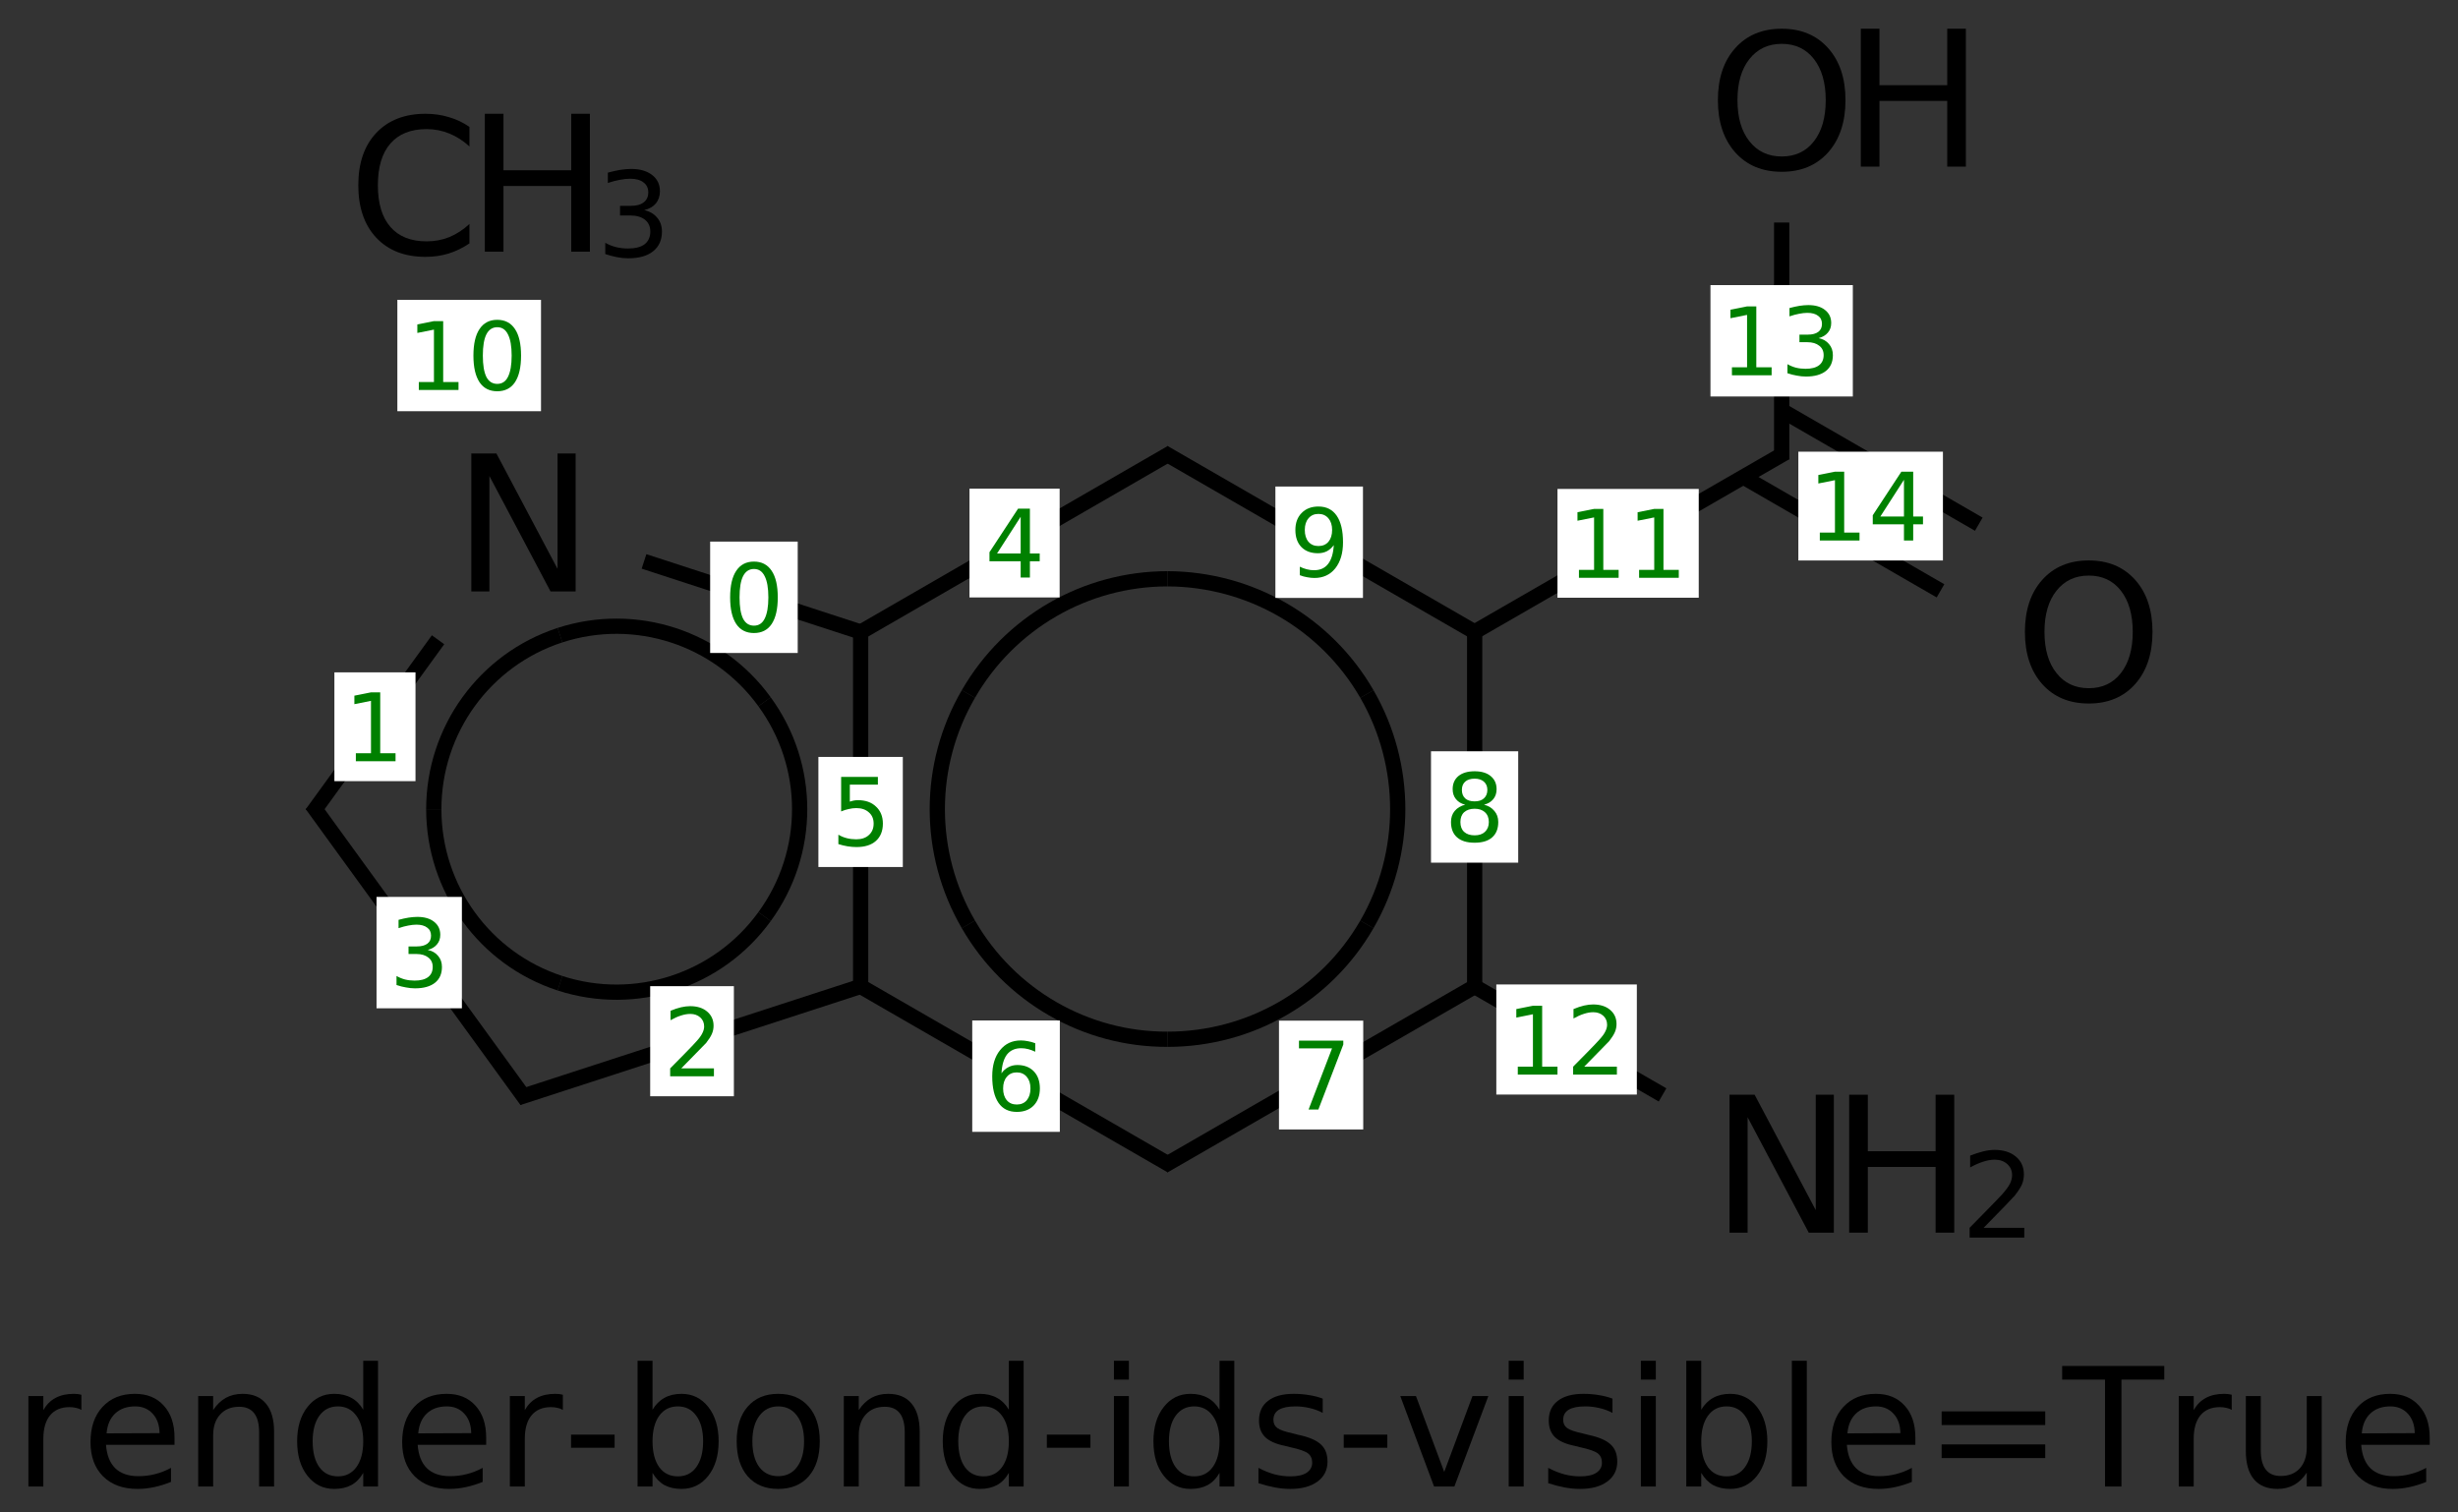 <?xml version="1.0" encoding="UTF-8"?>
<svg xmlns="http://www.w3.org/2000/svg" xmlns:xlink="http://www.w3.org/1999/xlink" width="208pt" height="128pt" viewBox="0 0 208 128" version="1.1">
<rect x="0" y="0" width="208" height="128" fill="#333333" stroke="none"/>
<defs>
<g>
<symbol overflow="visible" id="glyph0-0">
<path style="stroke:none;" d="M 0.797 2.828 L 0.797 -11.281 L 8.797 -11.281 L 8.797 2.828 Z M 1.703 1.938 L 7.906 1.938 L 7.906 -10.391 L 1.703 -10.391 Z "/>
</symbol>
<symbol overflow="visible" id="glyph0-1">
<path style="stroke:none;" d="M 1.578 -11.672 L 3.703 -11.672 L 8.875 -1.906 L 8.875 -11.672 L 10.406 -11.672 L 10.406 0 L 8.281 0 L 3.109 -9.766 L 3.109 0 L 1.578 0 Z "/>
</symbol>
<symbol overflow="visible" id="glyph0-2">
<path style="stroke:none;" d="M 10.312 -10.766 L 10.312 -9.109 C 9.781 -9.598 9.211 -9.961 8.609 -10.203 C 8.004 -10.453 7.363 -10.578 6.688 -10.578 C 5.352 -10.578 4.332 -10.172 3.625 -9.359 C 2.914 -8.547 2.562 -7.367 2.562 -5.828 C 2.562 -4.285 2.914 -3.109 3.625 -2.297 C 4.332 -1.484 5.352 -1.078 6.688 -1.078 C 7.363 -1.078 8.004 -1.195 8.609 -1.438 C 9.211 -1.688 9.781 -2.055 10.312 -2.547 L 10.312 -0.906 C 9.758 -0.531 9.172 -0.242 8.547 -0.047 C 7.93 0.141 7.281 0.234 6.594 0.234 C 4.832 0.234 3.441 -0.305 2.422 -1.391 C 1.41 -2.473 0.906 -3.953 0.906 -5.828 C 0.906 -7.703 1.41 -9.176 2.422 -10.25 C 3.441 -11.332 4.832 -11.875 6.594 -11.875 C 7.289 -11.875 7.945 -11.781 8.562 -11.594 C 9.188 -11.414 9.77 -11.141 10.312 -10.766 Z "/>
</symbol>
<symbol overflow="visible" id="glyph0-3">
<path style="stroke:none;" d="M 1.578 -11.672 L 3.156 -11.672 L 3.156 -6.891 L 8.891 -6.891 L 8.891 -11.672 L 10.469 -11.672 L 10.469 0 L 8.891 0 L 8.891 -5.562 L 3.156 -5.562 L 3.156 0 L 1.578 0 Z "/>
</symbol>
<symbol overflow="visible" id="glyph0-4">
<path style="stroke:none;" d="M 6.312 -10.594 C 5.164 -10.594 4.254 -10.164 3.578 -9.312 C 2.898 -8.457 2.562 -7.297 2.562 -5.828 C 2.562 -4.359 2.898 -3.195 3.578 -2.344 C 4.254 -1.488 5.164 -1.062 6.312 -1.062 C 7.457 -1.062 8.363 -1.488 9.031 -2.344 C 9.695 -3.195 10.031 -4.359 10.031 -5.828 C 10.031 -7.297 9.695 -8.457 9.031 -9.312 C 8.363 -10.164 7.457 -10.594 6.312 -10.594 Z M 6.312 -11.875 C 7.945 -11.875 9.254 -11.328 10.234 -10.234 C 11.211 -9.141 11.703 -7.672 11.703 -5.828 C 11.703 -3.984 11.211 -2.508 10.234 -1.406 C 9.254 -0.312 7.945 0.234 6.312 0.234 C 4.664 0.234 3.352 -0.312 2.375 -1.406 C 1.395 -2.508 0.906 -3.984 0.906 -5.828 C 0.906 -7.672 1.395 -9.141 2.375 -10.234 C 3.352 -11.328 4.664 -11.875 6.312 -11.875 Z "/>
</symbol>
<symbol overflow="visible" id="glyph1-0">
<path style="stroke:none;" d="M 0.5 1.766 L 0.5 -7.047 L 5.5 -7.047 L 5.5 1.766 Z M 1.062 1.219 L 4.938 1.219 L 4.938 -6.484 L 1.062 -6.484 Z "/>
</symbol>
<symbol overflow="visible" id="glyph1-1">
<path style="stroke:none;" d="M 4.062 -3.938 C 4.531 -3.832 4.895 -3.617 5.156 -3.297 C 5.426 -2.984 5.562 -2.594 5.562 -2.125 C 5.562 -1.406 5.312 -0.848 4.812 -0.453 C 4.32 -0.055 3.617 0.141 2.703 0.141 C 2.398 0.141 2.086 0.109 1.766 0.047 C 1.441 -0.016 1.109 -0.102 0.766 -0.219 L 0.766 -1.172 C 1.035 -1.016 1.332 -0.895 1.656 -0.812 C 1.988 -0.727 2.332 -0.688 2.688 -0.688 C 3.301 -0.688 3.77 -0.805 4.094 -1.047 C 4.414 -1.297 4.578 -1.656 4.578 -2.125 C 4.578 -2.551 4.426 -2.883 4.125 -3.125 C 3.82 -3.363 3.406 -3.484 2.875 -3.484 L 2.016 -3.484 L 2.016 -4.297 L 2.906 -4.297 C 3.395 -4.297 3.766 -4.395 4.016 -4.594 C 4.273 -4.789 4.406 -5.07 4.406 -5.438 C 4.406 -5.801 4.27 -6.082 4 -6.281 C 3.738 -6.488 3.363 -6.594 2.875 -6.594 C 2.602 -6.594 2.312 -6.562 2 -6.5 C 1.688 -6.445 1.348 -6.359 0.984 -6.234 L 0.984 -7.109 C 1.359 -7.211 1.707 -7.289 2.031 -7.344 C 2.363 -7.395 2.672 -7.422 2.953 -7.422 C 3.703 -7.422 4.297 -7.25 4.734 -6.906 C 5.172 -6.57 5.391 -6.113 5.391 -5.531 C 5.391 -5.125 5.273 -4.781 5.047 -4.5 C 4.816 -4.227 4.488 -4.039 4.062 -3.938 Z "/>
</symbol>
<symbol overflow="visible" id="glyph1-2">
<path style="stroke:none;" d="M 1.922 -0.828 L 5.359 -0.828 L 5.359 0 L 0.734 0 L 0.734 -0.828 C 1.109 -1.211 1.617 -1.734 2.266 -2.391 C 2.91 -3.047 3.316 -3.469 3.484 -3.656 C 3.797 -4.008 4.016 -4.305 4.141 -4.547 C 4.266 -4.797 4.328 -5.039 4.328 -5.281 C 4.328 -5.664 4.191 -5.977 3.922 -6.219 C 3.648 -6.469 3.297 -6.594 2.859 -6.594 C 2.547 -6.594 2.219 -6.535 1.875 -6.422 C 1.539 -6.316 1.176 -6.156 0.781 -5.938 L 0.781 -6.938 C 1.176 -7.094 1.547 -7.211 1.891 -7.297 C 2.234 -7.379 2.551 -7.422 2.844 -7.422 C 3.594 -7.422 4.191 -7.234 4.641 -6.859 C 5.098 -6.484 5.328 -5.977 5.328 -5.344 C 5.328 -5.039 5.27 -4.754 5.156 -4.484 C 5.039 -4.223 4.836 -3.91 4.547 -3.547 C 4.461 -3.453 4.203 -3.176 3.766 -2.719 C 3.328 -2.27 2.711 -1.641 1.922 -0.828 Z "/>
</symbol>
<symbol overflow="visible" id="glyph2-0">
<path style="stroke:none;" d="M 0.406 1.422 L 0.406 -5.641 L 4.406 -5.641 L 4.406 1.422 Z M 0.844 0.969 L 3.953 0.969 L 3.953 -5.188 L 0.844 -5.188 Z "/>
</symbol>
<symbol overflow="visible" id="glyph2-1">
<path style="stroke:none;" d="M 2.547 -5.312 C 2.141 -5.312 1.832 -5.109 1.625 -4.703 C 1.426 -4.305 1.328 -3.707 1.328 -2.906 C 1.328 -2.113 1.426 -1.516 1.625 -1.109 C 1.832 -0.711 2.141 -0.516 2.547 -0.516 C 2.953 -0.516 3.254 -0.711 3.453 -1.109 C 3.66 -1.516 3.766 -2.113 3.766 -2.906 C 3.766 -3.707 3.66 -4.305 3.453 -4.703 C 3.254 -5.109 2.953 -5.312 2.547 -5.312 Z M 2.547 -5.938 C 3.203 -5.938 3.703 -5.676 4.047 -5.156 C 4.391 -4.645 4.562 -3.895 4.562 -2.906 C 4.562 -1.926 4.391 -1.176 4.047 -0.656 C 3.703 -0.145 3.203 0.109 2.547 0.109 C 1.891 0.109 1.391 -0.145 1.047 -0.656 C 0.703 -1.176 0.531 -1.926 0.531 -2.906 C 0.531 -3.895 0.703 -4.645 1.047 -5.156 C 1.391 -5.676 1.891 -5.938 2.547 -5.938 Z "/>
</symbol>
<symbol overflow="visible" id="glyph2-2">
<path style="stroke:none;" d="M 1 -0.672 L 2.281 -0.672 L 2.281 -5.109 L 0.875 -4.828 L 0.875 -5.547 L 2.281 -5.828 L 3.062 -5.828 L 3.062 -0.672 L 4.359 -0.672 L 4.359 0 L 1 0 Z "/>
</symbol>
<symbol overflow="visible" id="glyph2-3">
<path style="stroke:none;" d="M 1.531 -0.672 L 4.297 -0.672 L 4.297 0 L 0.594 0 L 0.594 -0.672 C 0.883 -0.973 1.289 -1.383 1.812 -1.906 C 2.332 -2.438 2.656 -2.773 2.781 -2.922 C 3.039 -3.203 3.219 -3.441 3.312 -3.641 C 3.414 -3.836 3.469 -4.031 3.469 -4.219 C 3.469 -4.531 3.359 -4.785 3.141 -4.984 C 2.922 -5.18 2.641 -5.281 2.297 -5.281 C 2.047 -5.281 1.781 -5.234 1.5 -5.141 C 1.227 -5.055 0.938 -4.926 0.625 -4.75 L 0.625 -5.547 C 0.945 -5.68 1.242 -5.781 1.516 -5.844 C 1.797 -5.906 2.051 -5.938 2.281 -5.938 C 2.883 -5.938 3.363 -5.785 3.719 -5.484 C 4.082 -5.18 4.266 -4.781 4.266 -4.281 C 4.266 -4.039 4.219 -3.812 4.125 -3.594 C 4.031 -3.375 3.867 -3.117 3.641 -2.828 C 3.566 -2.754 3.352 -2.535 3 -2.172 C 2.656 -1.816 2.164 -1.316 1.531 -0.672 Z "/>
</symbol>
<symbol overflow="visible" id="glyph2-4">
<path style="stroke:none;" d="M 3.25 -3.141 C 3.625 -3.066 3.914 -2.898 4.125 -2.641 C 4.344 -2.391 4.453 -2.078 4.453 -1.703 C 4.453 -1.117 4.254 -0.672 3.859 -0.359 C 3.461 -0.047 2.898 0.109 2.172 0.109 C 1.922 0.109 1.664 0.082 1.406 0.031 C 1.156 -0.008 0.891 -0.078 0.609 -0.172 L 0.609 -0.938 C 0.828 -0.812 1.066 -0.711 1.328 -0.641 C 1.586 -0.578 1.859 -0.547 2.141 -0.547 C 2.641 -0.547 3.02 -0.645 3.281 -0.844 C 3.539 -1.039 3.672 -1.328 3.672 -1.703 C 3.672 -2.047 3.547 -2.312 3.297 -2.5 C 3.055 -2.695 2.723 -2.797 2.297 -2.797 L 1.625 -2.797 L 1.625 -3.438 L 2.328 -3.438 C 2.711 -3.438 3.008 -3.516 3.219 -3.672 C 3.426 -3.828 3.531 -4.051 3.531 -4.344 C 3.531 -4.645 3.422 -4.875 3.203 -5.031 C 2.992 -5.195 2.691 -5.281 2.297 -5.281 C 2.078 -5.281 1.844 -5.254 1.594 -5.203 C 1.352 -5.16 1.082 -5.086 0.781 -4.984 L 0.781 -5.688 C 1.082 -5.77 1.363 -5.832 1.625 -5.875 C 1.883 -5.914 2.133 -5.938 2.375 -5.938 C 2.969 -5.938 3.438 -5.801 3.781 -5.531 C 4.133 -5.258 4.312 -4.891 4.312 -4.422 C 4.312 -4.098 4.219 -3.828 4.031 -3.609 C 3.852 -3.391 3.594 -3.234 3.25 -3.141 Z "/>
</symbol>
<symbol overflow="visible" id="glyph2-5">
<path style="stroke:none;" d="M 3.031 -5.141 L 1.031 -2.031 L 3.031 -2.031 Z M 2.812 -5.828 L 3.812 -5.828 L 3.812 -2.031 L 4.641 -2.031 L 4.641 -1.375 L 3.812 -1.375 L 3.812 0 L 3.031 0 L 3.031 -1.375 L 0.391 -1.375 L 0.391 -2.141 Z "/>
</symbol>
<symbol overflow="visible" id="glyph2-6">
<path style="stroke:none;" d="M 0.859 -5.828 L 3.969 -5.828 L 3.969 -5.172 L 1.594 -5.172 L 1.594 -3.734 C 1.707 -3.773 1.82 -3.805 1.938 -3.828 C 2.051 -3.848 2.164 -3.859 2.281 -3.859 C 2.926 -3.859 3.438 -3.676 3.812 -3.312 C 4.195 -2.957 4.391 -2.477 4.391 -1.875 C 4.391 -1.25 4.191 -0.758 3.797 -0.406 C 3.41 -0.062 2.863 0.109 2.156 0.109 C 1.906 0.109 1.656 0.086 1.406 0.047 C 1.156 0.004 0.895 -0.055 0.625 -0.141 L 0.625 -0.938 C 0.852 -0.801 1.094 -0.703 1.344 -0.641 C 1.594 -0.578 1.859 -0.547 2.141 -0.547 C 2.586 -0.547 2.941 -0.664 3.203 -0.906 C 3.473 -1.145 3.609 -1.469 3.609 -1.875 C 3.609 -2.281 3.473 -2.598 3.203 -2.828 C 2.941 -3.066 2.586 -3.188 2.141 -3.188 C 1.93 -3.188 1.719 -3.16 1.5 -3.109 C 1.289 -3.066 1.078 -3 0.859 -2.906 Z "/>
</symbol>
<symbol overflow="visible" id="glyph2-7">
<path style="stroke:none;" d="M 2.641 -3.234 C 2.285 -3.234 2.004 -3.109 1.797 -2.859 C 1.586 -2.617 1.484 -2.289 1.484 -1.875 C 1.484 -1.457 1.586 -1.125 1.797 -0.875 C 2.004 -0.633 2.285 -0.516 2.641 -0.516 C 2.992 -0.516 3.273 -0.633 3.484 -0.875 C 3.691 -1.125 3.797 -1.457 3.797 -1.875 C 3.797 -2.289 3.691 -2.617 3.484 -2.859 C 3.273 -3.109 2.992 -3.234 2.641 -3.234 Z M 4.203 -5.703 L 4.203 -4.984 C 4.004 -5.078 3.805 -5.148 3.609 -5.203 C 3.41 -5.254 3.211 -5.281 3.016 -5.281 C 2.492 -5.281 2.094 -5.102 1.812 -4.75 C 1.539 -4.395 1.383 -3.863 1.344 -3.156 C 1.5 -3.383 1.691 -3.555 1.922 -3.672 C 2.148 -3.797 2.406 -3.859 2.688 -3.859 C 3.27 -3.859 3.734 -3.68 4.078 -3.328 C 4.422 -2.973 4.594 -2.488 4.594 -1.875 C 4.594 -1.27 4.414 -0.785 4.062 -0.422 C 3.707 -0.066 3.234 0.109 2.641 0.109 C 1.961 0.109 1.445 -0.145 1.094 -0.656 C 0.738 -1.176 0.562 -1.926 0.562 -2.906 C 0.562 -3.832 0.781 -4.566 1.219 -5.109 C 1.656 -5.66 2.242 -5.938 2.984 -5.938 C 3.18 -5.938 3.379 -5.914 3.578 -5.875 C 3.773 -5.844 3.984 -5.785 4.203 -5.703 Z "/>
</symbol>
<symbol overflow="visible" id="glyph2-8">
<path style="stroke:none;" d="M 0.656 -5.828 L 4.406 -5.828 L 4.406 -5.5 L 2.297 0 L 1.469 0 L 3.453 -5.172 L 0.656 -5.172 Z "/>
</symbol>
<symbol overflow="visible" id="glyph2-9">
<path style="stroke:none;" d="M 2.547 -2.766 C 2.172 -2.766 1.875 -2.664 1.656 -2.469 C 1.445 -2.27 1.344 -1.992 1.344 -1.641 C 1.344 -1.285 1.445 -1.008 1.656 -0.812 C 1.875 -0.613 2.172 -0.516 2.547 -0.516 C 2.922 -0.516 3.211 -0.613 3.422 -0.812 C 3.641 -1.02 3.75 -1.297 3.75 -1.641 C 3.75 -1.992 3.641 -2.27 3.422 -2.469 C 3.211 -2.664 2.922 -2.766 2.547 -2.766 Z M 1.75 -3.109 C 1.414 -3.191 1.156 -3.348 0.969 -3.578 C 0.781 -3.805 0.688 -4.086 0.688 -4.422 C 0.688 -4.891 0.848 -5.258 1.172 -5.531 C 1.504 -5.801 1.961 -5.938 2.547 -5.938 C 3.129 -5.938 3.582 -5.801 3.906 -5.531 C 4.238 -5.258 4.406 -4.891 4.406 -4.422 C 4.406 -4.086 4.312 -3.805 4.125 -3.578 C 3.938 -3.348 3.676 -3.191 3.344 -3.109 C 3.719 -3.016 4.008 -2.836 4.219 -2.578 C 4.438 -2.328 4.547 -2.016 4.547 -1.641 C 4.547 -1.078 4.375 -0.645 4.031 -0.344 C 3.688 -0.039 3.191 0.109 2.547 0.109 C 1.898 0.109 1.406 -0.039 1.062 -0.344 C 0.719 -0.645 0.547 -1.078 0.547 -1.641 C 0.547 -2.016 0.648 -2.328 0.859 -2.578 C 1.078 -2.836 1.375 -3.016 1.75 -3.109 Z M 1.469 -4.359 C 1.469 -4.055 1.562 -3.816 1.75 -3.641 C 1.938 -3.473 2.203 -3.391 2.547 -3.391 C 2.879 -3.391 3.141 -3.473 3.328 -3.641 C 3.523 -3.816 3.625 -4.055 3.625 -4.359 C 3.625 -4.66 3.523 -4.895 3.328 -5.062 C 3.141 -5.227 2.879 -5.312 2.547 -5.312 C 2.203 -5.312 1.938 -5.227 1.75 -5.062 C 1.562 -4.895 1.469 -4.66 1.469 -4.359 Z "/>
</symbol>
<symbol overflow="visible" id="glyph2-10">
<path style="stroke:none;" d="M 0.875 -0.125 L 0.875 -0.844 C 1.07 -0.75 1.27 -0.676 1.469 -0.625 C 1.676 -0.57 1.879 -0.547 2.078 -0.547 C 2.598 -0.547 2.992 -0.723 3.266 -1.078 C 3.547 -1.43 3.707 -1.961 3.75 -2.672 C 3.594 -2.453 3.398 -2.281 3.172 -2.156 C 2.941 -2.039 2.688 -1.984 2.406 -1.984 C 1.82 -1.984 1.359 -2.156 1.016 -2.5 C 0.672 -2.852 0.5 -3.336 0.5 -3.953 C 0.5 -4.555 0.676 -5.035 1.031 -5.391 C 1.383 -5.754 1.859 -5.938 2.453 -5.938 C 3.129 -5.938 3.645 -5.676 4 -5.156 C 4.352 -4.645 4.531 -3.895 4.531 -2.906 C 4.531 -1.988 4.312 -1.254 3.875 -0.703 C 3.438 -0.16 2.848 0.109 2.109 0.109 C 1.91 0.109 1.707 0.086 1.5 0.047 C 1.301 0.016 1.094 -0.039 0.875 -0.125 Z M 2.453 -2.594 C 2.805 -2.594 3.086 -2.711 3.297 -2.953 C 3.504 -3.203 3.609 -3.535 3.609 -3.953 C 3.609 -4.367 3.504 -4.695 3.297 -4.938 C 3.086 -5.188 2.805 -5.312 2.453 -5.312 C 2.098 -5.312 1.816 -5.188 1.609 -4.938 C 1.398 -4.695 1.297 -4.367 1.297 -3.953 C 1.297 -3.535 1.398 -3.203 1.609 -2.953 C 1.816 -2.711 2.098 -2.594 2.453 -2.594 Z "/>
</symbol>
<symbol overflow="visible" id="glyph3-0">
<path style="stroke:none;" d="M 0.703 2.469 L 0.703 -9.875 L 7.703 -9.875 L 7.703 2.469 Z M 1.484 1.703 L 6.922 1.703 L 6.922 -9.078 L 1.484 -9.078 Z "/>
</symbol>
<symbol overflow="visible" id="glyph3-1">
<path style="stroke:none;" d="M 5.75 -6.484 C 5.613 -6.566 5.461 -6.625 5.297 -6.656 C 5.129 -6.695 4.945 -6.719 4.75 -6.719 C 4.031 -6.719 3.477 -6.484 3.094 -6.016 C 2.719 -5.555 2.531 -4.895 2.531 -4.031 L 2.531 0 L 1.266 0 L 1.266 -7.656 L 2.531 -7.656 L 2.531 -6.469 C 2.801 -6.938 3.145 -7.281 3.562 -7.5 C 3.988 -7.727 4.504 -7.844 5.109 -7.844 C 5.203 -7.844 5.301 -7.836 5.406 -7.828 C 5.508 -7.816 5.625 -7.797 5.75 -7.766 Z "/>
</symbol>
<symbol overflow="visible" id="glyph3-2">
<path style="stroke:none;" d="M 7.875 -4.141 L 7.875 -3.531 L 2.078 -3.531 C 2.141 -2.664 2.398 -2.004 2.859 -1.547 C 3.328 -1.098 3.977 -0.875 4.812 -0.875 C 5.301 -0.875 5.77 -0.93 6.219 -1.047 C 6.676 -1.16 7.129 -1.336 7.578 -1.578 L 7.578 -0.391 C 7.117 -0.203 6.648 -0.055 6.172 0.047 C 5.703 0.148 5.227 0.203 4.75 0.203 C 3.52 0.203 2.547 -0.148 1.828 -0.859 C 1.117 -1.578 0.766 -2.539 0.766 -3.75 C 0.766 -5.008 1.102 -6.004 1.781 -6.734 C 2.457 -7.473 3.375 -7.844 4.531 -7.844 C 5.562 -7.844 6.375 -7.508 6.969 -6.844 C 7.57 -6.188 7.875 -5.285 7.875 -4.141 Z M 6.609 -4.516 C 6.598 -5.203 6.406 -5.75 6.031 -6.156 C 5.656 -6.57 5.16 -6.781 4.547 -6.781 C 3.836 -6.781 3.27 -6.578 2.844 -6.172 C 2.426 -5.773 2.188 -5.219 2.125 -4.5 Z "/>
</symbol>
<symbol overflow="visible" id="glyph3-3">
<path style="stroke:none;" d="M 7.688 -4.625 L 7.688 0 L 6.422 0 L 6.422 -4.578 C 6.422 -5.305 6.281 -5.848 6 -6.203 C 5.719 -6.566 5.297 -6.75 4.734 -6.75 C 4.055 -6.75 3.52 -6.531 3.125 -6.094 C 2.727 -5.664 2.531 -5.078 2.531 -4.328 L 2.531 0 L 1.266 0 L 1.266 -7.656 L 2.531 -7.656 L 2.531 -6.469 C 2.832 -6.926 3.188 -7.27 3.594 -7.5 C 4.008 -7.727 4.484 -7.844 5.016 -7.844 C 5.891 -7.844 6.551 -7.566 7 -7.016 C 7.457 -6.473 7.688 -5.676 7.688 -4.625 Z "/>
</symbol>
<symbol overflow="visible" id="glyph3-4">
<path style="stroke:none;" d="M 6.359 -6.5 L 6.359 -10.641 L 7.609 -10.641 L 7.609 0 L 6.359 0 L 6.359 -1.156 C 6.098 -0.695 5.766 -0.352 5.359 -0.125 C 4.953 0.094 4.469 0.203 3.906 0.203 C 2.977 0.203 2.223 -0.164 1.641 -0.906 C 1.055 -1.645 0.766 -2.617 0.766 -3.828 C 0.766 -5.023 1.055 -5.992 1.641 -6.734 C 2.223 -7.473 2.977 -7.844 3.906 -7.844 C 4.469 -7.844 4.953 -7.727 5.359 -7.5 C 5.766 -7.281 6.098 -6.945 6.359 -6.5 Z M 2.078 -3.828 C 2.078 -2.898 2.266 -2.172 2.641 -1.641 C 3.023 -1.117 3.551 -0.859 4.219 -0.859 C 4.875 -0.859 5.395 -1.117 5.781 -1.641 C 6.164 -2.172 6.359 -2.898 6.359 -3.828 C 6.359 -4.742 6.164 -5.461 5.781 -5.984 C 5.395 -6.516 4.875 -6.781 4.219 -6.781 C 3.551 -6.781 3.023 -6.516 2.641 -5.984 C 2.266 -5.461 2.078 -4.742 2.078 -3.828 Z "/>
</symbol>
<symbol overflow="visible" id="glyph3-5">
<path style="stroke:none;" d="M 0.688 -4.391 L 4.375 -4.391 L 4.375 -3.281 L 0.688 -3.281 Z "/>
</symbol>
<symbol overflow="visible" id="glyph3-6">
<path style="stroke:none;" d="M 6.812 -3.828 C 6.812 -4.742 6.617 -5.461 6.234 -5.984 C 5.859 -6.516 5.336 -6.781 4.672 -6.781 C 4.004 -6.781 3.477 -6.516 3.094 -5.984 C 2.719 -5.461 2.531 -4.742 2.531 -3.828 C 2.531 -2.898 2.719 -2.172 3.094 -1.641 C 3.477 -1.117 4.004 -0.859 4.672 -0.859 C 5.336 -0.859 5.859 -1.117 6.234 -1.641 C 6.617 -2.172 6.812 -2.898 6.812 -3.828 Z M 2.531 -6.5 C 2.801 -6.945 3.133 -7.281 3.531 -7.5 C 3.938 -7.727 4.422 -7.844 4.984 -7.844 C 5.91 -7.844 6.664 -7.473 7.25 -6.734 C 7.832 -5.992 8.125 -5.023 8.125 -3.828 C 8.125 -2.617 7.832 -1.645 7.25 -0.906 C 6.664 -0.164 5.91 0.203 4.984 0.203 C 4.422 0.203 3.938 0.094 3.531 -0.125 C 3.133 -0.352 2.801 -0.695 2.531 -1.156 L 2.531 0 L 1.266 0 L 1.266 -10.641 L 2.531 -10.641 Z "/>
</symbol>
<symbol overflow="visible" id="glyph3-7">
<path style="stroke:none;" d="M 4.281 -6.781 C 3.613 -6.781 3.082 -6.516 2.688 -5.984 C 2.289 -5.461 2.094 -4.742 2.094 -3.828 C 2.094 -2.91 2.285 -2.188 2.672 -1.656 C 3.066 -1.133 3.602 -0.875 4.281 -0.875 C 4.957 -0.875 5.488 -1.133 5.875 -1.656 C 6.27 -2.188 6.469 -2.91 6.469 -3.828 C 6.469 -4.734 6.27 -5.453 5.875 -5.984 C 5.488 -6.516 4.957 -6.781 4.281 -6.781 Z M 4.281 -7.844 C 5.375 -7.844 6.234 -7.484 6.859 -6.766 C 7.484 -6.055 7.797 -5.078 7.797 -3.828 C 7.797 -2.566 7.484 -1.578 6.859 -0.859 C 6.234 -0.148 5.375 0.203 4.281 0.203 C 3.188 0.203 2.328 -0.148 1.703 -0.859 C 1.078 -1.578 0.766 -2.566 0.766 -3.828 C 0.766 -5.078 1.078 -6.055 1.703 -6.766 C 2.328 -7.484 3.188 -7.844 4.281 -7.844 Z "/>
</symbol>
<symbol overflow="visible" id="glyph3-8">
<path style="stroke:none;" d="M 1.312 -7.656 L 2.578 -7.656 L 2.578 0 L 1.312 0 Z M 1.312 -10.641 L 2.578 -10.641 L 2.578 -9.047 L 1.312 -9.047 Z "/>
</symbol>
<symbol overflow="visible" id="glyph3-9">
<path style="stroke:none;" d="M 6.203 -7.438 L 6.203 -6.234 C 5.848 -6.422 5.477 -6.555 5.094 -6.641 C 4.707 -6.734 4.312 -6.781 3.906 -6.781 C 3.281 -6.781 2.812 -6.688 2.5 -6.5 C 2.188 -6.312 2.031 -6.023 2.031 -5.641 C 2.031 -5.348 2.141 -5.117 2.359 -4.953 C 2.586 -4.785 3.039 -4.629 3.719 -4.484 L 4.141 -4.375 C 5.035 -4.188 5.672 -3.914 6.047 -3.562 C 6.422 -3.219 6.609 -2.734 6.609 -2.109 C 6.609 -1.398 6.328 -0.836 5.766 -0.422 C 5.203 -0.004 4.43 0.203 3.453 0.203 C 3.035 0.203 2.602 0.16 2.156 0.078 C 1.719 -0.004 1.254 -0.125 0.766 -0.281 L 0.766 -1.578 C 1.223 -1.336 1.676 -1.156 2.125 -1.031 C 2.582 -0.914 3.031 -0.859 3.469 -0.859 C 4.062 -0.859 4.516 -0.957 4.828 -1.156 C 5.148 -1.363 5.312 -1.648 5.312 -2.016 C 5.312 -2.359 5.195 -2.617 4.969 -2.797 C 4.738 -2.984 4.234 -3.16 3.453 -3.328 L 3.016 -3.438 C 2.242 -3.594 1.68 -3.844 1.328 -4.188 C 0.984 -4.531 0.812 -4.992 0.812 -5.578 C 0.812 -6.305 1.066 -6.863 1.578 -7.25 C 2.086 -7.645 2.812 -7.844 3.75 -7.844 C 4.219 -7.844 4.656 -7.805 5.062 -7.734 C 5.477 -7.672 5.859 -7.57 6.203 -7.438 Z "/>
</symbol>
<symbol overflow="visible" id="glyph3-10">
<path style="stroke:none;" d="M 0.422 -7.656 L 1.75 -7.656 L 4.141 -1.234 L 6.531 -7.656 L 7.875 -7.656 L 5 0 L 3.281 0 Z "/>
</symbol>
<symbol overflow="visible" id="glyph3-11">
<path style="stroke:none;" d="M 1.312 -10.641 L 2.578 -10.641 L 2.578 0 L 1.312 0 Z "/>
</symbol>
<symbol overflow="visible" id="glyph3-12">
<path style="stroke:none;" d="M 1.484 -6.359 L 10.25 -6.359 L 10.25 -5.203 L 1.484 -5.203 Z M 1.484 -3.562 L 10.25 -3.562 L 10.25 -2.406 L 1.484 -2.406 Z "/>
</symbol>
<symbol overflow="visible" id="glyph3-13">
<path style="stroke:none;" d="M -0.047 -10.203 L 8.594 -10.203 L 8.594 -9.047 L 4.969 -9.047 L 4.969 0 L 3.578 0 L 3.578 -9.047 L -0.047 -9.047 Z "/>
</symbol>
<symbol overflow="visible" id="glyph3-14">
<path style="stroke:none;" d="M 1.188 -3.016 L 1.188 -7.656 L 2.453 -7.656 L 2.453 -3.062 C 2.453 -2.344 2.594 -1.801 2.875 -1.438 C 3.156 -1.07 3.578 -0.891 4.141 -0.891 C 4.816 -0.891 5.352 -1.102 5.75 -1.531 C 6.145 -1.969 6.344 -2.562 6.344 -3.312 L 6.344 -7.656 L 7.609 -7.656 L 7.609 0 L 6.344 0 L 6.344 -1.172 C 6.039 -0.711 5.688 -0.367 5.281 -0.141 C 4.875 0.086 4.406 0.203 3.875 0.203 C 3 0.203 2.332 -0.066 1.875 -0.609 C 1.414 -1.16 1.188 -1.961 1.188 -3.016 Z M 4.359 -7.844 Z "/>
</symbol>
</g>
</defs>
<g id="surface2569">
<g style="fill:rgb(0%,0%,0%);fill-opacity:1;">
  <use xlink:href="#glyph0-1" x="38.305" y="50.051"/>
</g>
<g style="fill:rgb(0%,0%,0%);fill-opacity:1;">
  <use xlink:href="#glyph0-2" x="29.414" y="21.504"/>
</g>
<g style="fill:rgb(0%,0%,0%);fill-opacity:1;">
  <use xlink:href="#glyph0-3" x="39.449" y="21.301"/>
</g>
<g style="fill:rgb(0%,0%,0%);fill-opacity:1;">
  <use xlink:href="#glyph1-1" x="50.453" y="21.719"/>
</g>
<g style="fill:rgb(0%,0%,0%);fill-opacity:1;">
  <use xlink:href="#glyph0-1" x="144.777" y="104.32"/>
</g>
<g style="fill:rgb(0%,0%,0%);fill-opacity:1;">
  <use xlink:href="#glyph0-3" x="154.902" y="104.32"/>
</g>
<g style="fill:rgb(0%,0%,0%);fill-opacity:1;">
  <use xlink:href="#glyph1-2" x="165.938" y="104.738"/>
</g>
<g style="fill:rgb(0%,0%,0%);fill-opacity:1;">
  <use xlink:href="#glyph0-4" x="144.465" y="14.305"/>
</g>
<g style="fill:rgb(0%,0%,0%);fill-opacity:1;">
  <use xlink:href="#glyph0-3" x="155.887" y="14.102"/>
</g>
<g style="fill:rgb(0%,0%,0%);fill-opacity:1;">
  <use xlink:href="#glyph0-4" x="170.445" y="59.305"/>
</g>
<path style="fill:none;stroke-width:0.043;stroke-linecap:butt;stroke-linejoin:miter;stroke:rgb(0%,0%,0%);stroke-opacity:1;stroke-miterlimit:10;" d="M 0.928 1.301 L 1.548 1.503 " transform="matrix(30,0,0,30,26.658,8.483)"/>
<path style="fill:none;stroke-width:0.043;stroke-linecap:butt;stroke-linejoin:miter;stroke:rgb(0%,0%,0%);stroke-opacity:1;stroke-miterlimit:10;" d="M 0.347 1.522 L -0.009 2.013 " transform="matrix(30,0,0,30,26.658,8.483)"/>
<path style="fill:none;stroke-width:0.043;stroke-linecap:butt;stroke-linejoin:miter;stroke:rgb(0%,0%,0%);stroke-opacity:1;stroke-miterlimit:10;" d="M 1.554 2.495 L 0.573 2.814 " transform="matrix(30,0,0,30,26.658,8.483)"/>
<path style="fill:none;stroke-width:0.043;stroke-linecap:butt;stroke-linejoin:miter;stroke:rgb(0%,0%,0%);stroke-opacity:1;stroke-miterlimit:10;" d="M 0.597 2.822 L -0.009 1.987 " transform="matrix(30,0,0,30,26.658,8.483)"/>
<path style="fill:none;stroke-width:0.043;stroke-linecap:butt;stroke-linejoin:miter;stroke:rgb(0%,0%,0%);stroke-opacity:1;stroke-miterlimit:10;" d="M 1.531 1.505 L 2.416 0.994 " transform="matrix(30,0,0,30,26.658,8.483)"/>
<path style="fill:none;stroke-width:0.043;stroke-linecap:butt;stroke-linejoin:miter;stroke:rgb(0%,0%,0%);stroke-opacity:1;stroke-miterlimit:10;" d="M 1.539 1.5 L 1.539 2.516 " transform="matrix(30,0,0,30,26.658,8.483)"/>
<path style="fill:none;stroke-width:0.043;stroke-linecap:butt;stroke-linejoin:miter;stroke:rgb(0%,0%,0%);stroke-opacity:1;stroke-miterlimit:10;" d="M 1.539 2.5 L 2.416 3.006 " transform="matrix(30,0,0,30,26.658,8.483)"/>
<path style="fill:none;stroke-width:0.043;stroke-linecap:butt;stroke-linejoin:miter;stroke:rgb(0%,0%,0%);stroke-opacity:1;stroke-miterlimit:10;" d="M 2.394 3.006 L 3.282 2.494 " transform="matrix(30,0,0,30,26.658,8.483)"/>
<path style="fill:none;stroke-width:0.043;stroke-linecap:butt;stroke-linejoin:miter;stroke:rgb(0%,0%,0%);stroke-opacity:1;stroke-miterlimit:10;" d="M 3.271 2.5 L 3.271 1.487 " transform="matrix(30,0,0,30,26.658,8.483)"/>
<path style="fill:none;stroke-width:0.043;stroke-linecap:butt;stroke-linejoin:miter;stroke:rgb(0%,0%,0%);stroke-opacity:1;stroke-miterlimit:10;" d="M 3.271 1.5 L 2.394 0.994 " transform="matrix(30,0,0,30,26.658,8.483)"/>
<path style="fill:none;stroke-width:0.043;stroke-linecap:butt;stroke-linejoin:miter;stroke:rgb(0%,0%,0%);stroke-opacity:1;stroke-miterlimit:10;" d="M 0.468 0.823 L 0.401 0.617 " transform="matrix(30,0,0,30,26.658,8.483)"/>
<path style="fill:none;stroke-width:0.043;stroke-linecap:butt;stroke-linejoin:miter;stroke:rgb(0%,0%,0%);stroke-opacity:1;stroke-miterlimit:10;" d="M 3.26 1.506 L 4.148 0.994 " transform="matrix(30,0,0,30,26.658,8.483)"/>
<path style="fill:none;stroke-width:0.043;stroke-linecap:butt;stroke-linejoin:miter;stroke:rgb(0%,0%,0%);stroke-opacity:1;stroke-miterlimit:10;" d="M 3.26 2.494 L 3.801 2.806 " transform="matrix(30,0,0,30,26.658,8.483)"/>
<path style="fill:none;stroke-width:0.043;stroke-linecap:butt;stroke-linejoin:miter;stroke:rgb(0%,0%,0%);stroke-opacity:1;stroke-miterlimit:10;" d="M 4.137 1.013 L 4.137 0.345 " transform="matrix(30,0,0,30,26.658,8.483)"/>
<path style="fill:none;stroke-width:0.043;stroke-linecap:butt;stroke-linejoin:miter;stroke:rgb(0%,0%,0%);stroke-opacity:1;stroke-miterlimit:10;" d="M 4.029 1.063 L 4.585 1.384 " transform="matrix(30,0,0,30,26.658,8.483)"/>
<path style="fill:none;stroke-width:0.043;stroke-linecap:butt;stroke-linejoin:miter;stroke:rgb(0%,0%,0%);stroke-opacity:1;stroke-miterlimit:10;" d="M 4.137 0.875 L 4.693 1.196 " transform="matrix(30,0,0,30,26.658,8.483)"/>
<path style="fill:none;stroke-width:0.043;stroke-linecap:butt;stroke-linejoin:miter;stroke:rgb(0%,0%,0%);stroke-opacity:1;stroke-miterlimit:10;" d="M 0.691 1.509 C 0.904 1.44 1.137 1.516 1.268 1.697 " transform="matrix(30,0,0,30,26.658,8.483)"/>
<path style="fill:none;stroke-width:0.043;stroke-linecap:butt;stroke-linejoin:miter;stroke:rgb(0%,0%,0%);stroke-opacity:1;stroke-miterlimit:10;" d="M 0.335 2 C 0.335 1.776 0.479 1.578 0.691 1.509 " transform="matrix(30,0,0,30,26.658,8.483)"/>
<path style="fill:none;stroke-width:0.043;stroke-linecap:butt;stroke-linejoin:miter;stroke:rgb(0%,0%,0%);stroke-opacity:1;stroke-miterlimit:10;" d="M 0.691 2.491 C 0.479 2.422 0.335 2.224 0.335 2 " transform="matrix(30,0,0,30,26.658,8.483)"/>
<path style="fill:none;stroke-width:0.043;stroke-linecap:butt;stroke-linejoin:miter;stroke:rgb(0%,0%,0%);stroke-opacity:1;stroke-miterlimit:10;" d="M 1.268 2.303 C 1.137 2.484 0.904 2.56 0.691 2.491 " transform="matrix(30,0,0,30,26.658,8.483)"/>
<path style="fill:none;stroke-width:0.043;stroke-linecap:butt;stroke-linejoin:miter;stroke:rgb(0%,0%,0%);stroke-opacity:1;stroke-miterlimit:10;" d="M 1.268 1.697 C 1.4 1.878 1.4 2.122 1.268 2.303 " transform="matrix(30,0,0,30,26.658,8.483)"/>
<path style="fill:none;stroke-width:0.043;stroke-linecap:butt;stroke-linejoin:miter;stroke:rgb(0%,0%,0%);stroke-opacity:1;stroke-miterlimit:10;" d="M 1.843 1.675 C 1.959 1.474 2.173 1.35 2.405 1.35 " transform="matrix(30,0,0,30,26.658,8.483)"/>
<path style="fill:none;stroke-width:0.043;stroke-linecap:butt;stroke-linejoin:miter;stroke:rgb(0%,0%,0%);stroke-opacity:1;stroke-miterlimit:10;" d="M 1.843 2.325 C 1.726 2.124 1.726 1.876 1.843 1.675 " transform="matrix(30,0,0,30,26.658,8.483)"/>
<path style="fill:none;stroke-width:0.043;stroke-linecap:butt;stroke-linejoin:miter;stroke:rgb(0%,0%,0%);stroke-opacity:1;stroke-miterlimit:10;" d="M 2.405 2.649 C 2.173 2.65 1.959 2.526 1.843 2.325 " transform="matrix(30,0,0,30,26.658,8.483)"/>
<path style="fill:none;stroke-width:0.043;stroke-linecap:butt;stroke-linejoin:miter;stroke:rgb(0%,0%,0%);stroke-opacity:1;stroke-miterlimit:10;" d="M 2.967 2.325 C 2.851 2.526 2.637 2.649 2.405 2.649 " transform="matrix(30,0,0,30,26.658,8.483)"/>
<path style="fill:none;stroke-width:0.043;stroke-linecap:butt;stroke-linejoin:miter;stroke:rgb(0%,0%,0%);stroke-opacity:1;stroke-miterlimit:10;" d="M 2.967 1.675 C 3.083 1.876 3.083 2.124 2.967 2.325 " transform="matrix(30,0,0,30,26.658,8.483)"/>
<path style="fill:none;stroke-width:0.043;stroke-linecap:butt;stroke-linejoin:miter;stroke:rgb(0%,0%,0%);stroke-opacity:1;stroke-miterlimit:10;" d="M 2.405 1.35 C 2.637 1.351 2.851 1.474 2.967 1.675 " transform="matrix(30,0,0,30,26.658,8.483)"/>
<path style=" stroke:none;fill-rule:nonzero;fill:rgb(100%,100%,100%);fill-opacity:1;" d="M 60.094 45.836 L 67.504 45.836 L 67.504 55.262 L 60.094 55.262 Z "/>
<g style="fill:rgb(0%,50%,0%);fill-opacity:1;">
  <use xlink:href="#glyph2-1" x="61.254" y="53.465"/>
</g>
<path style=" stroke:none;fill-rule:nonzero;fill:rgb(100%,100%,100%);fill-opacity:1;" d="M 28.297 56.902 L 35.16 56.902 L 35.16 66.109 L 28.297 66.109 Z "/>
<g style="fill:rgb(0%,50%,0%);fill-opacity:1;">
  <use xlink:href="#glyph2-2" x="29.113" y="64.422"/>
</g>
<path style=" stroke:none;fill-rule:nonzero;fill:rgb(100%,100%,100%);fill-opacity:1;" d="M 55.02 83.461 L 62.102 83.461 L 62.102 92.777 L 55.02 92.777 Z "/>
<g style="fill:rgb(0%,50%,0%);fill-opacity:1;">
  <use xlink:href="#glyph2-3" x="56.117" y="91.09"/>
</g>
<path style=" stroke:none;fill-rule:nonzero;fill:rgb(100%,100%,100%);fill-opacity:1;" d="M 31.863 75.906 L 39.086 75.906 L 39.086 85.332 L 31.863 85.332 Z "/>
<g style="fill:rgb(0%,50%,0%);fill-opacity:1;">
  <use xlink:href="#glyph2-4" x="32.945" y="83.535"/>
</g>
<path style=" stroke:none;fill-rule:nonzero;fill:rgb(100%,100%,100%);fill-opacity:1;" d="M 82.039 41.355 L 89.668 41.355 L 89.668 50.562 L 82.039 50.562 Z "/>
<g style="fill:rgb(0%,50%,0%);fill-opacity:1;">
  <use xlink:href="#glyph2-5" x="83.34" y="48.875"/>
</g>
<path style=" stroke:none;fill-rule:nonzero;fill:rgb(100%,100%,100%);fill-opacity:1;" d="M 69.254 64.059 L 76.398 64.059 L 76.398 73.375 L 69.254 73.375 Z "/>
<g style="fill:rgb(0%,50%,0%);fill-opacity:1;">
  <use xlink:href="#glyph2-6" x="70.32" y="71.578"/>
</g>
<path style=" stroke:none;fill-rule:nonzero;fill:rgb(100%,100%,100%);fill-opacity:1;" d="M 82.273 86.363 L 89.684 86.363 L 89.684 95.789 L 82.273 95.789 Z "/>
<g style="fill:rgb(0%,50%,0%);fill-opacity:1;">
  <use xlink:href="#glyph2-7" x="83.402" y="93.992"/>
</g>
<path style=" stroke:none;fill-rule:nonzero;fill:rgb(100%,100%,100%);fill-opacity:1;" d="M 108.23 86.379 L 115.359 86.379 L 115.359 95.586 L 108.23 95.586 Z "/>
<g style="fill:rgb(0%,50%,0%);fill-opacity:1;">
  <use xlink:href="#glyph2-8" x="109.266" y="93.898"/>
</g>
<path style=" stroke:none;fill-rule:nonzero;fill:rgb(100%,100%,100%);fill-opacity:1;" d="M 121.094 63.582 L 128.473 63.582 L 128.473 73.008 L 121.094 73.008 Z "/>
<g style="fill:rgb(0%,50%,0%);fill-opacity:1;">
  <use xlink:href="#glyph2-9" x="122.238" y="71.211"/>
</g>
<path style=" stroke:none;fill-rule:nonzero;fill:rgb(100%,100%,100%);fill-opacity:1;" d="M 107.926 41.176 L 115.336 41.176 L 115.336 50.602 L 107.926 50.602 Z "/>
<g style="fill:rgb(0%,50%,0%);fill-opacity:1;">
  <use xlink:href="#glyph2-10" x="109.117" y="48.805"/>
</g>
<path style=" stroke:none;fill-rule:nonzero;fill:rgb(100%,100%,100%);fill-opacity:1;" d="M 33.625 25.375 L 45.781 25.375 L 45.781 34.801 L 33.625 34.801 Z "/>
<g style="fill:rgb(0%,50%,0%);fill-opacity:1;">
  <use xlink:href="#glyph2-2" x="34.441" y="33.004"/>
  <use xlink:href="#glyph2-1" x="39.531" y="33.004"/>
</g>
<path style=" stroke:none;fill-rule:nonzero;fill:rgb(100%,100%,100%);fill-opacity:1;" d="M 131.797 41.379 L 143.75 41.379 L 143.75 50.586 L 131.797 50.586 Z "/>
<g style="fill:rgb(0%,50%,0%);fill-opacity:1;">
  <use xlink:href="#glyph2-2" x="132.613" y="48.898"/>
  <use xlink:href="#glyph2-2" x="137.703" y="48.898"/>
</g>
<path style=" stroke:none;fill-rule:nonzero;fill:rgb(100%,100%,100%);fill-opacity:1;" d="M 126.621 83.316 L 138.512 83.316 L 138.512 92.633 L 126.621 92.633 Z "/>
<g style="fill:rgb(0%,50%,0%);fill-opacity:1;">
  <use xlink:href="#glyph2-2" x="127.438" y="90.945"/>
  <use xlink:href="#glyph2-3" x="132.527" y="90.945"/>
</g>
<path style=" stroke:none;fill-rule:nonzero;fill:rgb(100%,100%,100%);fill-opacity:1;" d="M 144.742 24.129 L 156.789 24.129 L 156.789 33.555 L 144.742 33.555 Z "/>
<g style="fill:rgb(0%,50%,0%);fill-opacity:1;">
  <use xlink:href="#glyph2-2" x="145.559" y="31.758"/>
  <use xlink:href="#glyph2-4" x="150.648" y="31.758"/>
</g>
<path style=" stroke:none;fill-rule:nonzero;fill:rgb(100%,100%,100%);fill-opacity:1;" d="M 152.18 38.227 L 164.414 38.227 L 164.414 47.434 L 152.18 47.434 Z "/>
<g style="fill:rgb(0%,50%,0%);fill-opacity:1;">
  <use xlink:href="#glyph2-2" x="152.996" y="45.746"/>
  <use xlink:href="#glyph2-5" x="158.086" y="45.746"/>
</g>
<g style="fill:rgb(0%,0%,0%);fill-opacity:1;">
  <use xlink:href="#glyph3-1" x="1.137" y="125.805"/>
  <use xlink:href="#glyph3-2" x="6.893" y="125.805"/>
  <use xlink:href="#glyph3-3" x="15.506" y="125.805"/>
  <use xlink:href="#glyph3-4" x="24.379" y="125.805"/>
  <use xlink:href="#glyph3-2" x="33.266" y="125.805"/>
  <use xlink:href="#glyph3-1" x="41.879" y="125.805"/>
  <use xlink:href="#glyph3-5" x="47.635" y="125.805"/>
  <use xlink:href="#glyph3-6" x="52.687" y="125.805"/>
  <use xlink:href="#glyph3-7" x="61.573" y="125.805"/>
  <use xlink:href="#glyph3-3" x="70.139" y="125.805"/>
  <use xlink:href="#glyph3-4" x="79.012" y="125.805"/>
  <use xlink:href="#glyph3-5" x="87.898" y="125.805"/>
  <use xlink:href="#glyph3-8" x="92.95" y="125.805"/>
  <use xlink:href="#glyph3-4" x="96.84" y="125.805"/>
  <use xlink:href="#glyph3-9" x="105.727" y="125.805"/>
  <use xlink:href="#glyph3-5" x="113.021" y="125.805"/>
  <use xlink:href="#glyph3-10" x="118.072" y="125.805"/>
  <use xlink:href="#glyph3-8" x="126.357" y="125.805"/>
  <use xlink:href="#glyph3-9" x="130.247" y="125.805"/>
  <use xlink:href="#glyph3-8" x="137.541" y="125.805"/>
  <use xlink:href="#glyph3-6" x="141.431" y="125.805"/>
  <use xlink:href="#glyph3-11" x="150.317" y="125.805"/>
  <use xlink:href="#glyph3-2" x="154.207" y="125.805"/>
  <use xlink:href="#glyph3-12" x="162.82" y="125.805"/>
  <use xlink:href="#glyph3-13" x="174.551" y="125.805"/>
  <use xlink:href="#glyph3-1" x="183.103" y="125.805"/>
  <use xlink:href="#glyph3-14" x="188.858" y="125.805"/>
  <use xlink:href="#glyph3-2" x="197.731" y="125.805"/>
</g>
</g>
</svg>
